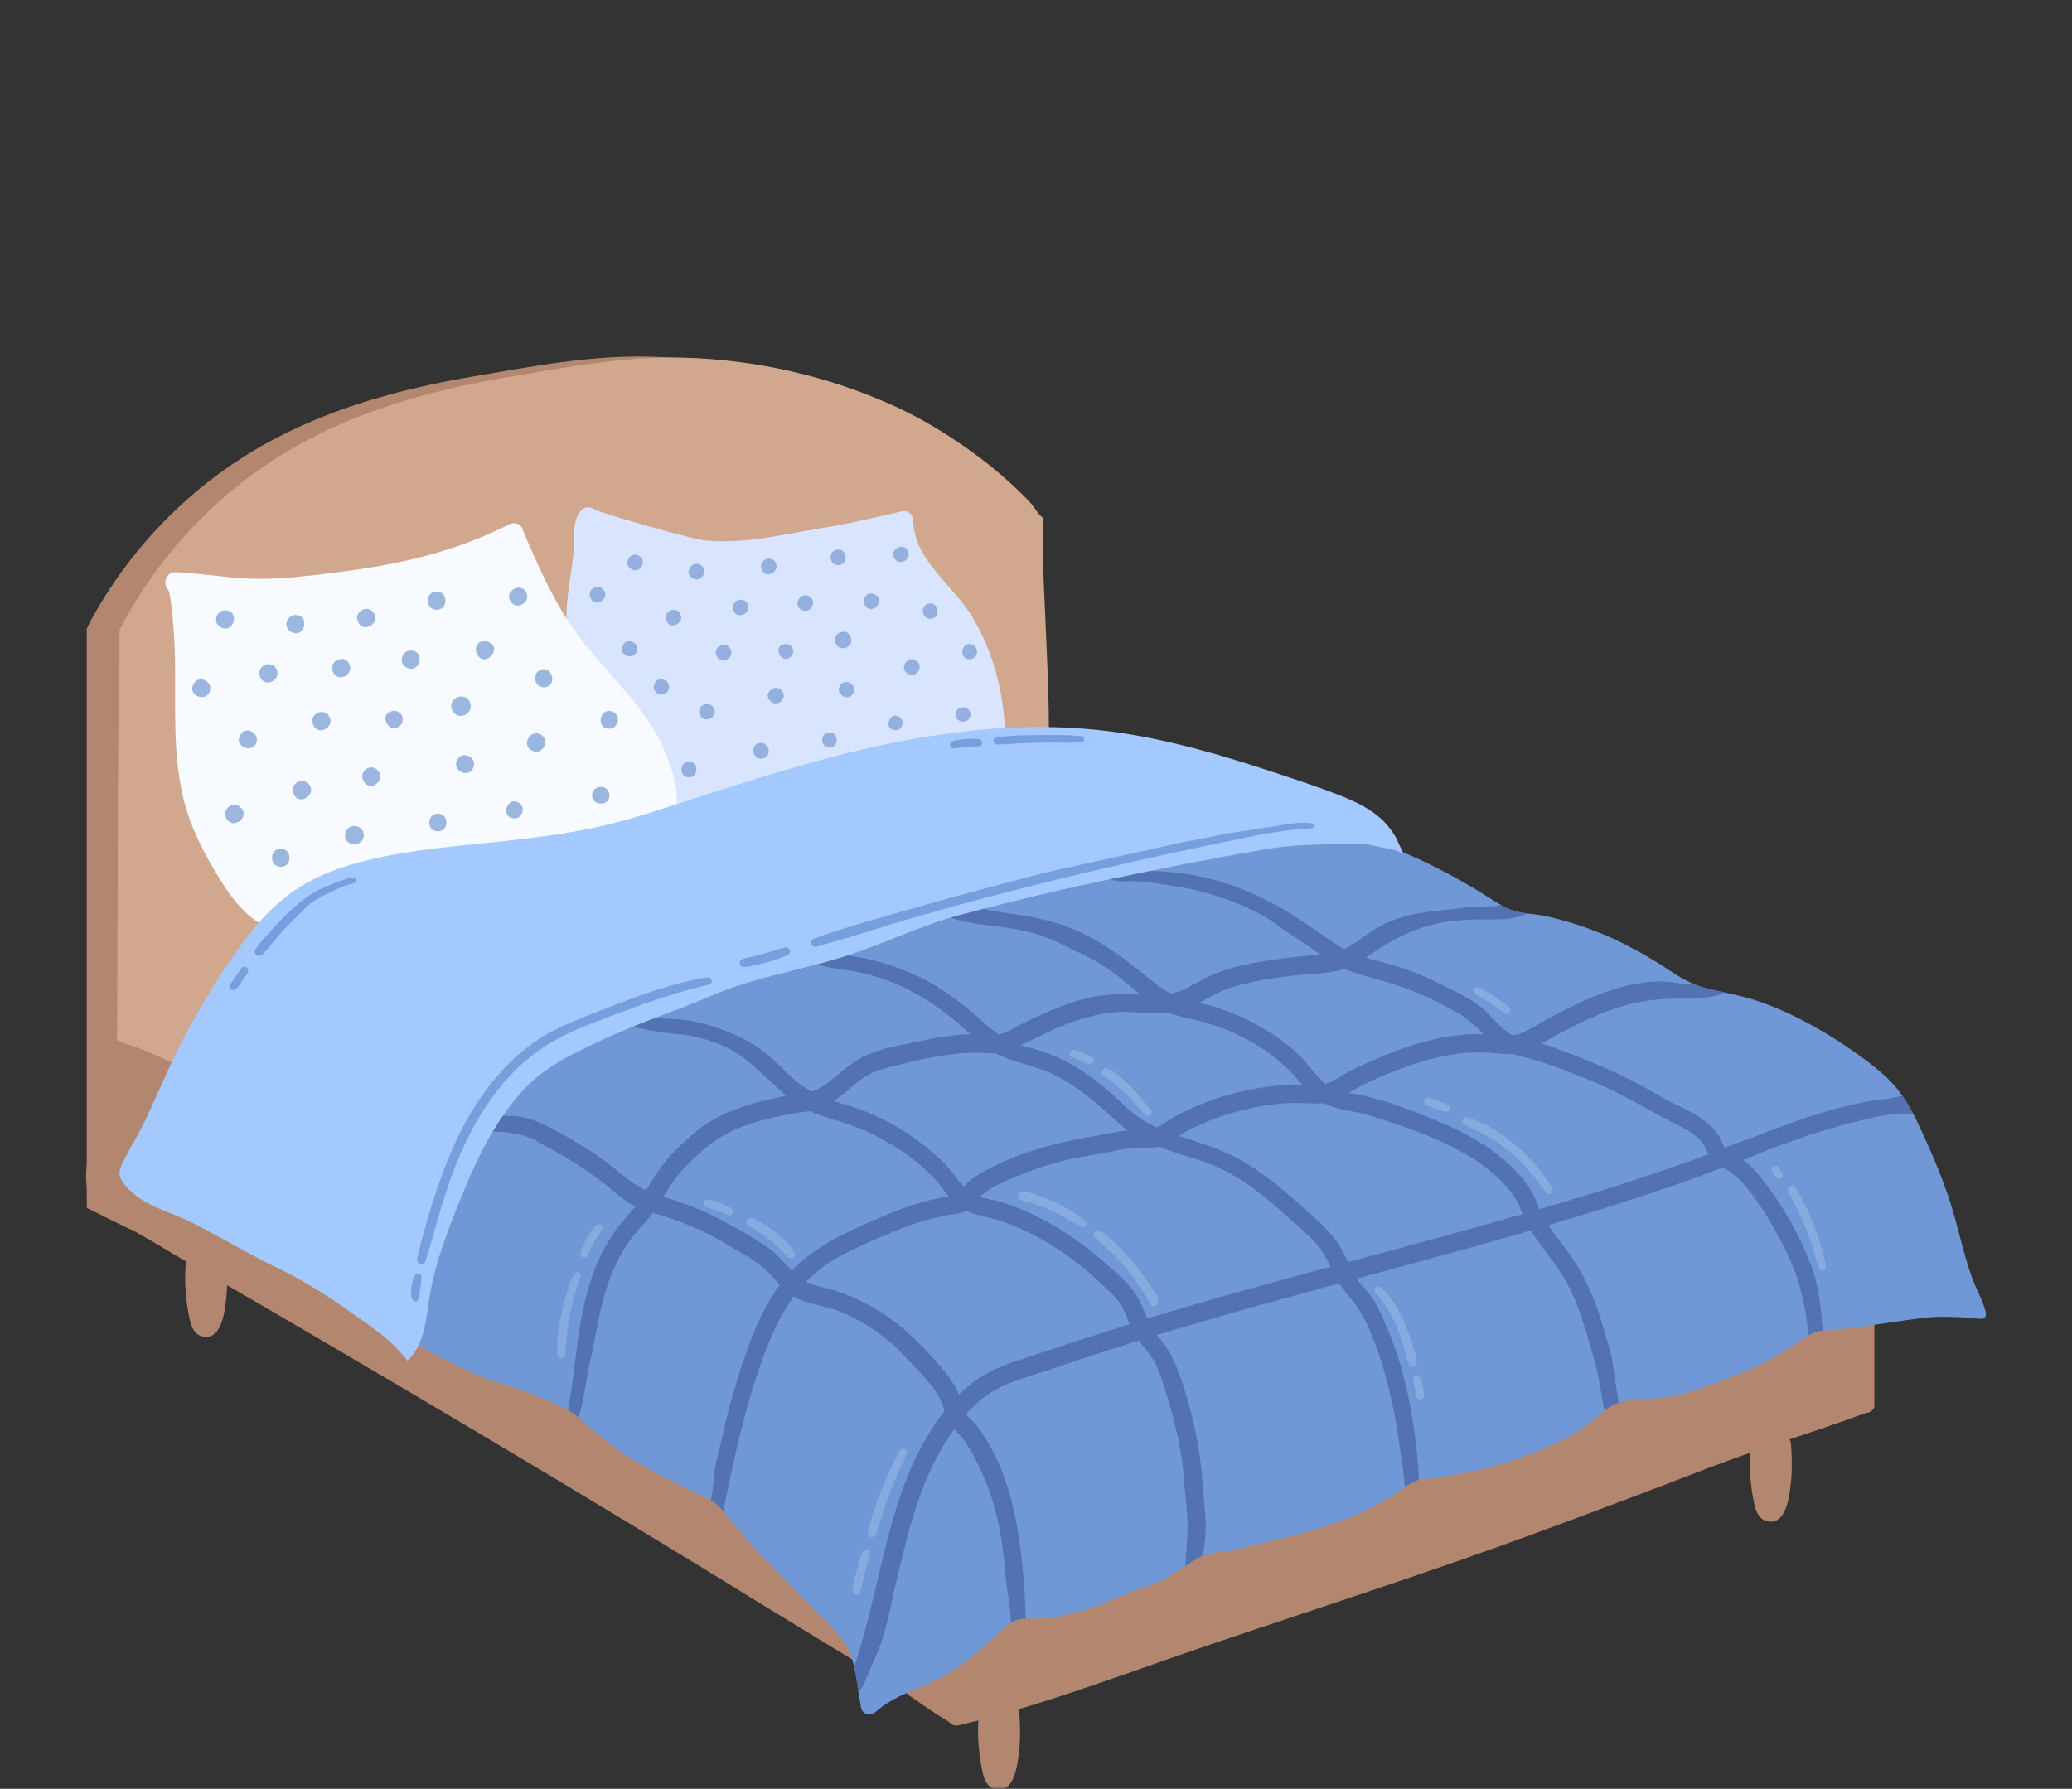 <svg width="337" height="291" viewBox="0 0 337 291" fill="none" xmlns="http://www.w3.org/2000/svg">
<rect x="0" y="0" width="337" height="291" fill="#333333" stroke="none"/>
<mask id="mask0_14_2106" style="mask-type:alpha" maskUnits="userSpaceOnUse" x="0" y="0" width="337" height="291">
<rect width="337" height="291" fill="#D9D9D9"/>
</mask>
<g mask="url(#mask0_14_2106)">
<path d="M14.123 102.268C14.303 101.898 14.723 101.028 14.963 100.598C15.363 99.868 15.783 99.148 16.203 98.438C21.873 88.938 29.683 80.788 38.963 74.738C42.253 72.598 45.673 70.768 49.193 69.188C58.053 65.218 67.553 62.838 77.093 61.218C86.673 59.588 96.163 57.748 105.923 58.028C117.663 58.368 129.333 61.028 140.033 65.878C144.363 67.838 148.443 70.318 152.313 73.078C154.633 74.728 156.863 76.518 158.963 78.438C160.033 79.408 161.063 80.418 162.053 81.468C162.853 82.308 163.373 83.468 164.313 84.148C164.173 84.678 164.233 85.308 164.253 85.858C164.283 86.448 164.253 87.008 164.223 87.588C164.013 92.978 165.793 116.548 164.993 122.768C164.663 125.348 163.913 127.548 162.443 128.918C157.453 133.558 145.393 133.588 139.113 135.378C131.003 137.688 124.223 141.868 116.593 145.258C99.633 152.798 83.523 158.698 68.303 169.698C61.283 174.768 54.723 180.448 47.433 184.918C46.523 184.448 45.633 183.958 44.743 183.478C42.303 182.158 39.863 180.788 37.383 179.528C33.463 177.538 29.373 175.818 25.373 173.988C23.093 172.938 23.593 201.048 21.303 200.038C20.133 199.518 16.023 197.428 14.113 196.498V102.268H14.123Z" fill="#B3876F"/>
<path d="M147.823 272.749C149.513 271.489 152.863 270.549 154.043 269.789C155.623 268.769 156.983 267.469 158.483 266.339C159.733 265.399 161.143 264.829 162.513 264.099C163.583 263.529 164.253 262.919 165.483 262.719C168.693 262.179 171.953 262.289 175.083 261.259C178.983 259.969 183.753 258.669 186.843 255.809C189.573 253.279 191.973 251.359 195.873 250.619C197.673 250.279 199.503 250.699 201.333 250.529C209.303 249.789 216.233 246.699 223.413 243.519C227.903 241.529 231.223 239.359 236.103 238.419C242.013 237.279 247.523 235.849 253.023 233.229C257.253 231.209 260.963 227.639 265.443 226.469C270.293 225.199 275.653 225.649 280.463 223.949C287.403 221.489 294.233 213.399 302.673 214.169C303.173 213.549 304.373 213.639 304.853 214.339V228.909C304.673 229.469 304.083 229.829 303.483 229.859C295.043 232.989 286.553 235.479 278.123 238.719C269.083 242.209 260.023 245.629 250.933 248.989C232.763 255.709 214.703 261.479 196.353 267.699C183.043 272.209 169.613 277.439 155.983 280.649C155.253 280.829 154.673 280.539 154.313 280.069C154.093 279.939 153.873 279.799 153.643 279.669C153.223 279.429 152.813 279.179 152.403 278.909C151.673 278.429 150.953 277.949 150.233 277.449C149.533 276.969 148.843 276.479 148.143 275.999C146.243 274.699 146.603 273.629 147.813 272.719L147.823 272.749ZM14.443 194.529C14.913 196.159 15.613 196.899 17.043 197.659C18.613 198.479 20.163 199.329 21.713 200.199C24.793 201.929 27.793 203.789 30.853 205.549C35.193 208.059 39.523 210.579 43.853 213.099C59.533 222.239 75.153 231.469 90.713 240.799C98.533 245.499 106.333 250.239 114.133 254.979C116.033 256.139 117.933 257.309 119.823 258.479C126.383 262.539 133.023 266.529 139.573 270.549C140.313 270.999 140.593 270.609 140.543 269.819C140.503 269.219 140.163 268.719 139.893 268.189C139.653 267.719 139.533 267.149 139.083 266.829C138.623 266.499 138.013 266.239 137.523 265.919C137.703 265.639 137.493 265.149 137.073 264.539C135.853 262.809 132.923 260.239 132.423 259.689C127.933 254.849 123.493 249.959 118.903 245.219C116.773 243.019 115.393 242.449 112.643 241.299C108.443 239.549 104.953 236.679 101.573 233.739C93.203 226.469 82.053 223.889 73.333 217.249C70.133 214.809 68.173 211.449 65.793 208.279C62.223 203.499 57.793 198.639 52.903 195.169C50.873 193.729 48.953 192.939 47.113 191.139C44.793 188.869 42.613 186.459 40.733 183.819C38.083 180.099 36.473 175.809 33.903 172.029C31.843 168.989 25.583 158.929 20.793 162.159C16.933 164.769 17.213 172.599 16.723 176.699C16.373 179.609 15.963 182.539 15.113 185.359C14.753 186.539 14.433 187.709 14.233 188.889C13.913 190.739 13.873 192.599 14.433 194.529H14.443Z" fill="#B3876F"/>
<path d="M68.893 219.268C70.613 220.258 72.363 221.198 74.153 222.048C76.143 222.978 78.113 224.038 80.213 224.718C82.753 225.518 85.353 226.198 87.773 227.308C89.323 228.028 90.913 228.558 92.373 229.388C92.973 229.718 93.543 230.118 94.093 230.598C94.113 230.598 94.133 230.628 94.153 230.638C96.663 232.898 99.163 235.048 102.023 236.878C104.913 238.738 107.953 240.348 111.033 241.858C112.453 242.548 113.903 243.178 115.303 243.888C115.413 243.948 115.523 244.008 115.623 244.058C116.443 244.538 117.053 245.108 117.643 245.828C117.743 245.948 117.843 246.078 117.953 246.208C122.453 252.008 127.763 257.018 132.853 262.298C134.973 264.498 137.453 266.498 138.453 269.488C138.643 270.048 138.793 270.618 138.923 271.188C139.243 272.538 139.423 273.908 139.633 275.288C139.733 275.968 139.843 276.668 139.973 277.338C139.973 277.568 140.013 277.788 140.123 277.998C140.323 278.588 140.803 278.848 141.313 278.848C141.693 278.888 142.103 278.788 142.463 278.458C143.593 277.448 144.883 276.658 146.233 275.988C148.953 274.658 151.823 273.708 154.423 272.088C157.103 270.428 159.583 268.388 161.853 266.208C162.663 265.418 163.463 264.598 164.423 263.998C164.523 263.928 164.623 263.868 164.743 263.808C165.423 263.438 166.123 263.338 166.833 263.318C167.483 263.288 168.143 263.348 168.803 263.318C172.173 263.208 175.513 262.368 178.663 261.188C180.313 260.568 181.883 259.788 183.503 259.138C185.033 258.518 186.653 258.198 188.153 257.498C189.643 256.808 191.013 255.888 192.403 255.008C192.533 254.918 192.663 254.848 192.783 254.758C193.693 254.158 194.643 253.498 195.653 253.088C195.913 252.978 196.163 252.888 196.433 252.828C197.963 252.438 199.593 252.478 201.153 252.098C202.773 251.708 204.383 251.238 206.023 250.858C209.203 250.128 212.373 249.358 215.473 248.338C218.503 247.358 221.483 246.138 224.293 244.618C225.673 243.868 227.003 243.028 228.263 242.098C228.353 242.038 228.423 241.978 228.513 241.918C229.243 241.408 229.943 240.968 230.813 240.758C230.963 240.728 231.123 240.688 231.283 240.668C234.683 240.148 238.063 239.818 241.393 238.958C244.583 238.128 247.753 237.078 250.803 235.808C253.743 234.588 256.573 233.188 259.023 231.118C259.653 230.588 260.273 230.018 260.933 229.508C261.373 229.158 261.843 228.838 262.343 228.578C262.643 228.428 262.953 228.298 263.283 228.198C264.353 227.858 265.533 227.758 266.613 227.678C268.213 227.558 269.803 227.508 271.383 227.278C272.993 227.038 274.563 226.558 276.103 226.048C279.303 224.988 282.483 223.728 285.563 222.348C288.523 221.028 291.183 219.128 293.923 217.408C294.013 217.358 294.093 217.308 294.173 217.258C295.013 216.778 295.663 216.578 296.523 216.468C296.793 216.438 297.093 216.408 297.423 216.388C299.173 216.298 300.913 216.078 302.653 215.838C306.043 215.358 309.413 214.808 312.813 214.398C315.363 214.088 317.733 214.228 320.283 214.358C321.463 214.418 323.423 215.148 322.923 213.268C322.533 211.758 321.823 210.468 321.213 209.048C320.713 207.888 320.323 206.678 319.953 205.458C319.163 202.858 318.543 200.218 317.803 197.598C316.313 192.398 314.223 187.558 311.913 182.678C311.683 182.178 311.443 181.698 311.183 181.218C310.673 180.218 310.103 179.258 309.463 178.338C309.083 177.788 308.683 177.258 308.253 176.758C306.783 175.048 305.013 173.628 303.213 172.288C299.343 169.418 295.273 166.918 290.903 164.868C288.703 163.838 286.483 162.958 284.133 162.318C282.943 161.998 281.743 161.738 280.543 161.458C279.393 161.198 278.233 160.938 277.083 160.628C276.433 160.458 275.823 160.238 275.233 159.968C273.923 159.408 272.713 158.658 271.503 157.838C269.603 156.558 267.653 155.428 265.643 154.338C261.343 151.978 256.573 150.228 251.803 149.108C250.723 148.848 249.613 148.758 248.503 148.608C247.413 148.458 246.313 148.258 245.293 147.808C244.913 147.638 244.553 147.458 244.193 147.258C242.693 146.438 241.293 145.418 239.813 144.558C235.153 141.828 230.073 139.138 224.933 137.438C220.333 135.918 215.813 135.298 211.033 136.158C203.563 137.508 196.113 138.988 188.683 140.598C187.573 140.838 186.453 141.088 185.343 141.338C183.583 141.718 181.833 142.128 180.083 142.538C173.163 144.148 166.273 145.868 159.413 147.718C157.683 148.178 155.973 148.648 154.243 149.128C147.713 150.938 141.203 152.858 134.713 154.888C133.423 155.288 132.123 155.698 130.833 156.108C124.153 158.248 117.503 160.498 110.903 162.858C108.723 163.638 106.533 164.408 104.333 165.198C103.193 165.618 102.053 166.038 100.913 166.468C98.343 167.438 95.783 168.468 93.293 169.598C87.853 172.078 83.053 175.448 79.633 180.418C79.403 180.748 79.183 181.088 78.963 181.438C78.483 182.168 78.043 182.928 77.633 183.688C75.273 187.958 73.623 192.668 72.003 197.198C69.743 203.548 67.643 209.998 65.833 216.478C65.423 217.958 67.853 218.618 68.853 219.208L68.893 219.268Z" fill="#7098D6"/>
<path opacity="0.6" d="M155.753 171.399C157.433 171.219 159.073 171.219 160.753 171.339C161.153 171.369 161.553 171.369 161.943 171.339C164.933 172.929 168.393 173.349 171.453 174.839C175.093 176.609 178.153 179.249 181.113 181.979C181.863 182.669 182.633 183.309 183.433 183.899C183.243 183.899 183.043 183.919 182.863 183.949C181.073 184.199 179.303 184.579 177.523 184.889C171.143 186.019 164.673 187.729 159.083 191.129C158.213 191.659 157.423 192.279 156.743 193.019C155.473 191.649 154.463 190.049 153.103 188.749C149.823 185.619 145.853 182.999 141.693 181.189C139.743 180.339 137.653 179.779 135.623 179.099C136.613 178.429 137.543 177.649 138.453 176.889C139.463 176.049 140.483 175.219 141.653 174.629C142.933 173.979 144.433 173.679 145.813 173.319C149.063 172.459 152.403 171.759 155.743 171.409L155.753 171.399ZM190.113 164.759C191.363 165.239 192.683 165.539 193.973 165.829C196.173 166.329 198.283 166.969 200.343 167.879C204.643 169.789 208.493 172.469 211.493 176.109C211.593 176.229 211.683 176.339 211.783 176.449C211.373 176.429 210.973 176.409 210.563 176.419C208.853 176.459 207.143 176.659 205.453 176.899C202.143 177.369 198.903 178.229 195.793 179.459C194.243 180.069 192.733 180.759 191.253 181.529C190.223 182.069 189.243 182.899 188.183 183.419C187.083 182.929 186.023 182.349 185.033 181.649C183.253 180.379 181.743 178.719 180.073 177.309C176.933 174.649 173.523 172.399 169.603 171.059C168.443 170.659 167.243 170.389 166.073 170.029C168.493 168.899 170.843 167.609 173.353 166.649C176.413 165.479 179.623 164.599 182.923 164.609C185.273 164.609 187.753 164.999 190.133 164.749L190.113 164.759ZM237.103 164.789C238.743 165.749 239.983 166.929 241.293 168.229C238.403 168.149 235.503 168.529 232.703 169.209C229.483 169.979 226.383 171.159 223.353 172.479C221.873 173.129 220.363 173.769 218.943 174.569C217.873 175.169 216.783 175.989 215.583 176.339C213.903 174.979 212.733 173.009 211.163 171.529C207.603 168.169 203.213 165.769 198.623 164.129C197.443 163.709 196.233 163.419 195.013 163.139C196.773 162.239 198.473 161.199 200.383 160.609C203.473 159.659 206.743 159.149 209.943 158.759C212.803 158.409 215.903 158.479 218.683 157.609C218.713 157.619 218.743 157.639 218.783 157.659C220.723 158.469 222.753 158.989 224.773 159.539C229.073 160.709 233.263 162.539 237.103 164.799V164.789ZM266.503 191.749C261.153 193.499 255.763 195.149 250.353 196.729C250.013 195.879 249.763 194.999 249.333 194.179C248.903 193.369 248.343 192.629 247.773 191.919C246.563 190.389 245.153 189.059 243.623 187.859C240.453 185.399 236.853 183.609 233.153 182.089C229.593 180.629 225.833 179.199 222.083 178.299C221.233 178.099 220.303 177.969 219.383 177.799C219.643 177.639 219.913 177.489 220.173 177.329C222.893 175.759 225.913 174.539 228.863 173.489C231.953 172.389 235.163 171.539 238.443 171.289C240.063 171.169 241.683 171.189 243.293 171.349C244.283 171.449 245.243 171.549 246.203 171.489C246.493 171.589 246.793 171.679 247.093 171.759C249.333 172.339 251.473 172.959 253.643 173.789C256.003 174.699 258.373 175.619 260.683 176.659C264.773 178.509 268.583 180.879 272.593 182.869C274.303 183.719 276.303 184.749 277.253 186.499C277.483 186.919 277.663 187.349 277.873 187.769C274.103 189.149 270.313 190.489 266.493 191.739L266.503 191.749ZM219.233 205.319C218.933 204.689 218.623 204.049 218.293 203.409C217.183 201.289 215.463 199.619 213.713 198.029C210.303 194.939 206.833 191.799 202.913 189.359C199.403 187.179 195.593 186.039 191.733 184.769C192.133 184.519 192.533 184.269 192.953 184.049C195.813 182.559 198.843 181.409 201.973 180.629C205.143 179.849 208.513 179.309 211.783 179.449C212.933 179.499 214.103 179.589 215.243 179.449C215.543 179.609 215.853 179.749 216.193 179.869C218.373 180.659 220.733 180.809 222.943 181.519C226.493 182.649 230.053 183.799 233.473 185.299C236.933 186.819 240.363 188.649 243.183 191.199C244.513 192.399 245.763 193.759 246.673 195.299C247.083 195.989 247.333 196.759 247.613 197.519C240.273 199.629 232.913 201.639 225.543 203.619C223.443 204.179 221.353 204.749 219.253 205.309L219.233 205.319ZM186.573 214.519C186.113 213.469 185.743 212.379 185.173 211.319C184.103 209.309 182.233 207.679 180.553 206.179C178.773 204.579 176.923 203.059 174.963 201.679C171.263 199.069 167.003 196.779 162.643 195.499C161.583 195.189 160.433 195.029 159.363 194.689C161.023 193.129 163.343 192.209 165.393 191.349C168.363 190.089 171.473 189.129 174.623 188.459C176.253 188.109 177.913 187.869 179.553 187.559C181.243 187.239 182.973 186.789 184.703 186.819C185.983 186.839 187.223 186.909 188.433 186.539C189.583 186.979 190.753 187.369 191.923 187.729C193.893 188.339 195.893 188.919 197.783 189.759C199.793 190.649 201.683 191.789 203.473 193.059C205.323 194.369 207.053 195.839 208.733 197.349C210.483 198.909 212.283 200.409 213.893 202.119C215.023 203.319 215.733 204.659 216.413 206.069C206.423 208.759 196.443 211.499 186.553 214.509L186.573 214.519ZM131.103 208.529C131.723 207.879 132.373 207.259 133.093 206.669C135.253 204.929 137.733 203.739 140.243 202.579C143.223 201.199 146.233 199.869 149.373 198.879C150.923 198.389 152.503 197.969 154.113 197.679C155.213 197.479 156.283 197.439 157.173 196.969C157.213 196.989 157.253 197.009 157.293 197.029C159.173 197.859 161.253 198.059 163.183 198.749C167.303 200.229 171.233 202.449 174.713 205.089C176.533 206.469 178.283 207.989 179.923 209.579C180.753 210.379 181.633 211.219 182.273 212.179C182.853 213.049 183.163 214.039 183.533 215.009C183.583 215.149 183.653 215.269 183.713 215.409C177.643 217.299 171.623 219.329 165.593 221.309C163.063 222.139 160.583 223.149 158.433 224.749C157.563 225.399 156.743 226.119 155.983 226.889C155.323 225.389 154.423 224.029 153.353 222.769C150.813 219.739 147.943 216.749 144.723 214.449C141.513 212.159 137.853 210.369 134.013 209.459C132.963 209.209 131.993 208.959 131.103 208.529ZM107.903 194.669C108.223 194.149 108.533 193.629 108.863 193.119C110.503 190.559 112.723 188.469 115.043 186.519C117.383 184.549 120.163 183.369 123.083 182.499C125.873 181.669 128.693 181.139 131.583 180.779C131.633 180.779 131.673 180.759 131.723 180.749C133.393 181.499 135.133 182.009 136.883 182.529C138.983 183.159 140.993 183.979 142.923 185.019C146.683 187.039 150.483 189.659 153.093 193.079C153.493 193.599 153.893 194.119 154.313 194.619C154.243 194.629 154.163 194.639 154.093 194.649C153.253 194.779 152.423 194.949 151.603 195.149C148.353 195.919 145.233 197.139 142.183 198.469C137.293 200.599 132.493 202.839 128.783 206.699C127.463 205.329 126.263 203.909 124.663 202.789C122.963 201.599 121.103 200.599 119.313 199.559C117.223 198.349 115.073 197.279 112.823 196.389C111.213 195.749 109.563 195.199 107.913 194.669H107.903ZM77.673 183.749C77.733 183.779 77.783 183.789 77.823 183.809C78.553 184.059 79.233 184.069 79.983 184.069C82.083 184.069 84.303 184.389 86.283 185.109C87.073 185.389 87.753 185.929 88.503 186.309C89.543 186.839 90.563 187.429 91.573 188.029C93.713 189.309 95.833 190.669 97.833 192.169C99.503 193.429 100.973 195.009 102.843 195.999C103.023 196.089 103.203 196.179 103.373 196.259C102.593 197.239 101.683 198.129 100.903 199.119C99.983 200.289 99.143 201.519 98.423 202.839C97.053 205.329 96.083 208.019 95.363 210.749C93.763 216.889 93.583 223.219 92.383 229.389C92.983 229.719 93.553 230.119 94.103 230.599C95.063 227.519 95.313 224.309 96.043 221.149C96.913 217.369 97.423 213.469 98.593 209.739C99.523 206.769 100.843 203.909 102.723 201.399C103.733 200.059 104.983 198.929 105.983 197.579C106.053 197.489 106.113 197.389 106.183 197.309C107.133 197.599 108.083 197.869 108.993 198.179C111.163 198.919 113.283 199.759 115.323 200.809C117.213 201.779 119.013 202.899 120.853 203.969C122.663 205.029 124.223 206.149 125.623 207.699C126.023 208.139 126.423 208.589 126.843 209.019C123.583 213.419 121.703 218.759 120.073 223.929C118.933 227.579 117.983 231.279 117.173 235.029C116.823 236.639 116.303 238.299 116.153 239.929C116.023 241.309 115.893 242.709 115.633 244.059C116.453 244.539 117.063 245.109 117.653 245.829C117.683 245.629 117.723 245.449 117.743 245.329C119.473 236.879 121.253 228.459 124.293 220.339C125.553 216.969 127.023 213.739 129.083 210.899C129.393 211.089 129.693 211.259 130.033 211.399C131.623 212.069 133.333 212.319 134.983 212.819C138.623 213.909 142.213 216.109 145.063 218.589C146.523 219.869 147.803 221.339 149.143 222.749C150.373 224.039 151.603 225.349 152.513 226.889C153.013 227.729 153.383 228.599 153.623 229.549C153.113 230.209 152.613 230.869 152.143 231.569C148.423 236.989 146.223 243.299 144.553 249.609C142.653 256.789 141.273 264.159 138.923 271.199C139.243 272.549 139.423 273.919 139.633 275.299C140.283 274.519 140.773 273.399 141.043 272.709C141.493 271.569 141.993 270.449 142.483 269.339C144.073 265.809 144.683 261.969 145.563 258.209C147.663 249.329 149.713 240.039 155.183 232.529C155.723 233.069 156.293 233.549 156.743 234.199C157.373 235.089 157.923 236.029 158.433 236.979C160.543 240.909 161.983 245.179 162.743 249.579C163.153 251.939 163.373 254.319 163.593 256.699C163.773 258.699 164.193 260.709 164.333 262.679C164.353 262.899 164.373 263.409 164.423 263.999C164.523 263.929 164.623 263.869 164.743 263.809C165.423 263.439 166.123 263.339 166.833 263.319C166.803 262.009 166.743 260.709 166.663 259.419C166.053 250.139 164.853 240.469 159.393 232.639C158.763 231.729 158.043 231.029 157.263 230.249C157.213 230.199 157.173 230.149 157.123 230.099C157.323 229.879 157.493 229.659 157.693 229.439C159.533 227.479 161.713 225.969 164.223 224.989C166.833 223.969 169.563 223.239 172.213 222.329C176.523 220.839 180.873 219.439 185.233 218.079C185.673 218.699 186.153 219.289 186.663 219.909C188.063 221.579 188.723 223.629 189.373 225.679C190.773 230.139 191.973 234.609 192.443 239.279C192.643 241.269 192.773 243.279 192.973 245.269C193.143 246.929 193.233 248.399 193.103 250.059C192.983 251.629 192.863 253.189 192.783 254.759C193.693 254.159 194.643 253.499 195.653 253.089C195.693 252.829 195.733 252.579 195.773 252.309C195.933 251.189 196.053 250.049 196.093 248.919C196.143 247.639 196.033 246.529 195.933 245.259C195.723 242.799 195.573 240.329 195.263 237.879C194.603 232.609 193.273 227.349 191.373 222.389C190.593 220.369 189.543 218.799 188.183 217.169C189.473 216.779 190.763 216.379 192.063 216.009C200.613 213.459 209.213 211.119 217.813 208.779C218.683 210.129 219.783 211.259 220.733 212.579C222.043 214.409 222.903 216.689 223.693 218.759C224.593 221.069 225.283 223.459 225.883 225.869C226.773 229.439 227.383 233.069 227.843 236.719C228.023 238.149 228.283 239.499 228.403 240.919C228.433 241.239 228.453 241.579 228.503 241.919C229.233 241.409 229.933 240.969 230.803 240.759C230.453 234.869 229.683 229.069 228.133 223.339C227.403 220.659 226.493 218.049 225.383 215.509C224.853 214.279 224.313 213.019 223.633 211.869C223.043 210.849 222.253 209.969 221.493 209.079C221.193 208.729 220.933 208.369 220.693 207.999C224.603 206.939 228.513 205.879 232.413 204.819C237.943 203.309 243.453 201.769 248.953 200.169C249.223 200.589 249.503 200.999 249.783 201.399C251.133 203.319 252.643 205.129 253.913 207.109C255.203 209.129 256.183 211.339 256.983 213.589C257.793 215.879 258.403 218.219 259.103 220.539C259.993 223.469 260.393 226.489 260.943 229.499C261.383 229.149 261.853 228.829 262.353 228.569C262.653 228.419 262.963 228.289 263.293 228.189C263.203 227.649 263.103 227.129 263.013 226.619C262.593 224.219 262.463 221.739 261.773 219.399C260.983 216.719 260.263 214.009 259.233 211.399C258.213 208.809 256.973 206.379 255.343 204.109C254.203 202.499 252.913 200.969 251.813 199.319C258.813 197.259 265.783 195.069 272.683 192.689C275.183 191.829 277.693 190.879 280.183 189.919C280.503 190.089 280.833 190.269 281.153 190.469C282.983 191.649 284.373 193.459 285.613 195.219C286.983 197.149 288.223 199.159 289.343 201.249C290.443 203.299 291.433 205.429 292.223 207.619C292.743 209.069 293.013 210.679 293.393 212.159C293.813 213.789 293.933 215.549 294.183 217.229C295.023 216.749 295.673 216.549 296.533 216.439C296.443 215.969 296.373 215.499 296.333 215.059C296.083 211.999 295.693 208.819 294.603 205.949C293.633 203.349 292.433 200.839 291.053 198.429C289.743 196.159 288.293 193.949 286.683 191.899C285.953 190.969 285.163 190.069 284.263 189.289C284.003 189.049 283.713 188.849 283.433 188.639C283.683 188.819 286.043 187.629 286.413 187.499C287.453 187.099 288.503 186.709 289.553 186.319C291.643 185.549 293.753 184.809 295.883 184.139C298.003 183.469 300.133 182.869 302.303 182.369C304.283 181.909 306.393 181.289 308.443 181.259C309.353 181.259 310.293 181.349 311.183 181.189C310.673 180.189 310.103 179.229 309.463 178.309C308.943 178.369 308.433 178.469 307.943 178.569C306.433 178.899 304.953 178.969 303.423 179.259C297.173 180.419 291.153 182.689 285.233 184.949C283.683 185.539 282.133 186.129 280.573 186.699C280.143 186.179 279.963 185.499 279.603 184.859C279.113 184.019 278.393 183.269 277.643 182.649C276.063 181.339 274.243 180.489 272.403 179.599C270.383 178.619 268.473 177.399 266.483 176.349C264.283 175.179 262.043 174.119 259.743 173.169C257.313 172.169 254.883 171.179 252.413 170.279C251.853 170.079 251.273 169.919 250.683 169.769C251.173 169.509 251.653 169.229 252.123 168.969C253.513 168.199 254.923 167.449 256.353 166.739C259.273 165.289 262.303 164.019 265.483 163.259C267.843 162.699 270.313 162.469 272.733 162.469C275.203 162.469 277.733 162.549 280.073 161.659C280.223 161.609 280.373 161.519 280.523 161.429C279.373 161.169 278.213 160.909 277.063 160.599C276.413 160.429 275.803 160.209 275.213 159.939C274.693 160.019 274.183 160.059 273.703 160.009C272.493 159.889 271.323 159.659 270.073 159.659C263.543 159.689 257.223 162.789 251.603 165.829C250.213 166.589 248.833 167.509 247.363 168.099C246.933 168.269 246.513 168.359 246.083 168.419C244.243 167.559 243.023 165.769 241.553 164.429C239.873 162.909 237.803 161.819 235.783 160.819C233.673 159.769 231.513 158.739 229.313 157.899C227.313 157.129 225.223 156.649 223.163 156.069C222.823 155.979 222.483 155.869 222.143 155.769C224.973 153.849 227.723 152.119 230.973 150.999C234.153 149.919 237.573 149.569 240.883 149.569C243.483 149.569 245.803 149.749 248.253 148.679C248.323 148.649 248.403 148.619 248.473 148.589C247.383 148.439 246.283 148.239 245.263 147.789C244.883 147.619 244.523 147.439 244.163 147.239C244.133 147.239 244.103 147.239 244.073 147.259C242.073 147.689 240.043 147.279 238.063 147.639C235.753 148.049 233.363 148.139 231.043 148.529C227.903 149.049 225.033 150.079 222.433 151.939C221.273 152.769 220.133 153.679 218.833 154.299C218.763 154.329 218.683 154.349 218.623 154.379C218.223 154.179 217.833 153.949 217.443 153.699C215.553 152.449 213.723 151.119 211.843 149.869C206.383 146.249 200.333 143.419 193.833 142.329C191.933 142.009 190.043 141.779 188.113 141.719C187.203 141.689 186.263 141.519 185.333 141.339C183.573 141.719 181.823 142.129 180.073 142.539C180.893 143.679 183.093 143.339 184.243 143.339C186.373 143.339 188.723 143.819 190.833 144.119C193.143 144.449 195.433 144.989 197.653 145.689C200.513 146.589 203.313 147.759 205.913 149.249C207.113 149.939 208.093 150.819 209.253 151.559C210.613 152.429 211.953 153.349 213.283 154.259C213.753 154.589 214.223 154.929 214.703 155.249C214.533 155.269 214.363 155.279 214.203 155.299C210.953 155.639 207.743 155.969 204.523 156.539C201.343 157.099 198.253 157.899 195.403 159.439C194.133 160.129 192.863 160.929 191.473 161.389C191.143 161.499 190.803 161.579 190.453 161.639C189.073 160.939 187.873 159.979 186.613 158.959C182.793 155.869 179.073 153.009 174.493 151.119C171.303 149.799 168.263 149.189 164.883 148.699C163.093 148.439 161.303 148.209 159.543 147.759C159.493 147.759 159.453 147.729 159.393 147.719C157.663 148.179 155.953 148.649 154.223 149.129C154.823 149.399 155.483 149.579 155.833 149.679C157.413 150.079 159.083 150.349 160.703 150.529C164.553 150.969 168.313 151.499 171.833 153.209C175.283 154.889 178.673 156.299 181.723 158.709C182.943 159.679 184.153 160.709 185.373 161.699C182.393 161.609 179.533 161.699 176.573 162.439C173.343 163.259 170.263 164.599 167.263 166.029C165.763 166.759 164.203 167.779 162.603 168.239C162.523 168.259 162.453 168.269 162.393 168.279C161.193 167.459 160.133 166.459 159.023 165.469C155.393 162.219 151.403 159.519 146.843 157.749C144.883 156.979 142.753 156.349 140.693 155.909C138.713 155.499 136.683 155.309 134.693 154.879C133.403 155.279 132.103 155.689 130.813 156.099C130.903 156.159 131.003 156.209 131.083 156.249C133.693 157.429 136.583 157.589 139.373 158.109C145.213 159.209 150.543 162.119 155.113 165.869C156.033 166.619 156.913 167.439 157.803 168.239C154.753 168.329 151.673 168.919 148.703 169.549C145.743 170.169 142.383 170.749 139.723 172.259C137.433 173.559 135.693 175.609 133.433 176.959C132.953 177.239 132.483 177.439 132.003 177.569C131.423 177.259 130.863 176.929 130.323 176.539C128.603 175.279 127.183 173.659 125.603 172.229C123.933 170.719 122.133 169.549 120.103 168.599C117.713 167.479 115.183 166.629 112.593 166.119C109.873 165.589 107.053 165.889 104.363 165.209C104.343 165.209 104.323 165.209 104.303 165.189C103.163 165.609 102.023 166.029 100.883 166.459C102.853 167.129 104.923 167.449 106.973 167.819C108.733 168.139 110.523 168.179 112.283 168.499C115.603 169.119 118.833 170.369 121.493 172.519C123.713 174.319 125.703 176.419 127.903 178.259C126.903 178.449 125.903 178.659 124.923 178.889C121.913 179.609 118.863 180.549 116.163 182.069C113.563 183.509 111.263 185.709 109.203 187.839C107.533 189.569 106.333 191.619 105.073 193.639C103.623 192.999 102.413 192.129 101.113 191.039C97.883 188.329 94.233 185.959 90.503 183.979C89.003 183.179 87.353 182.349 85.703 181.899C84.133 181.459 82.453 181.529 80.843 181.539C80.653 181.539 80.463 181.539 80.283 181.539C79.833 181.539 79.383 181.499 78.943 181.439C78.463 182.169 78.023 182.929 77.613 183.689L77.673 183.749Z" fill="#405999"/>
<path d="M159.423 276.759C159.083 279.289 158.963 281.819 159.203 284.359C159.333 285.659 159.523 286.959 159.803 288.239C160.083 289.529 160.603 290.859 162.063 291.109C164.993 291.599 165.493 287.069 165.733 285.079C165.873 283.919 165.913 282.749 165.903 281.569C165.903 280.979 165.883 280.389 165.853 279.799C165.823 279.179 165.833 278.429 165.603 277.859C165.463 277.429 165.143 277.049 164.733 276.869C164.093 276.599 163.413 276.799 163.003 277.279C162.993 276.449 162.583 275.699 161.693 275.459C160.823 275.219 159.563 275.759 159.423 276.749V276.759ZM161.573 288.109C161.573 288.109 161.573 288.109 161.583 288.109C161.533 288.249 161.533 288.249 161.583 288.109H161.573ZM284.943 233.169C284.603 235.699 284.483 238.229 284.723 240.769C284.853 242.069 285.043 243.369 285.323 244.649C285.603 245.939 286.123 247.269 287.583 247.519C290.513 248.009 291.013 243.479 291.253 241.489C291.393 240.329 291.433 239.159 291.423 237.979C291.423 237.389 291.403 236.799 291.373 236.209C291.343 235.589 291.353 234.839 291.123 234.269C290.983 233.839 290.663 233.459 290.253 233.279C289.613 233.009 288.933 233.209 288.523 233.689C288.513 232.859 288.103 232.109 287.213 231.869C286.343 231.629 285.083 232.169 284.943 233.159V233.169ZM287.093 244.519C287.093 244.519 287.093 244.519 287.103 244.519C287.053 244.659 287.053 244.659 287.103 244.519H287.093ZM30.243 210.699C30.373 211.999 30.563 213.299 30.843 214.579C31.123 215.869 31.643 217.199 33.103 217.449C36.033 217.939 36.533 213.409 36.773 211.419C36.913 210.259 36.953 209.089 36.943 207.909C36.943 207.319 36.923 206.729 36.893 206.139C36.863 205.519 36.873 204.769 36.643 204.199C36.503 203.769 36.183 203.389 35.773 203.209C35.133 202.939 34.453 203.139 34.043 203.619C34.033 202.789 33.623 202.039 32.733 201.799C31.863 201.559 30.603 202.099 30.463 203.089C30.123 205.619 30.003 208.149 30.243 210.689V210.699ZM32.603 214.449C32.603 214.449 32.603 214.449 32.613 214.449C32.563 214.589 32.563 214.589 32.613 214.449H32.603Z" fill="#B3876F"/>
<path d="M19.153 137.899C19.173 131.819 19.193 125.749 19.253 119.669C19.283 116.729 19.323 113.789 19.363 110.849C19.383 109.389 19.443 107.929 19.443 106.479C19.443 105.189 19.423 102.619 19.423 102.619C19.423 102.619 20.043 101.319 20.353 100.759C20.763 100.029 21.173 99.309 21.593 98.599C27.263 89.099 35.073 80.949 44.353 74.899C47.643 72.759 51.063 70.929 54.583 69.349C63.443 65.379 72.943 62.999 82.483 61.379C92.063 59.749 101.553 57.909 111.313 58.189C123.053 58.529 134.723 61.189 145.423 66.039C149.753 67.999 153.833 70.479 157.703 73.239C160.023 74.889 162.253 76.679 164.353 78.599C165.423 79.569 166.453 80.579 167.443 81.629C168.243 82.469 168.763 83.629 169.703 84.309C169.563 84.839 169.623 85.469 169.643 86.019C169.673 86.609 169.643 87.169 169.613 87.749C169.403 93.139 171.183 116.709 170.383 122.929C170.053 125.509 169.303 127.709 167.833 129.079C162.843 133.719 150.783 133.749 144.503 135.539C136.393 137.849 129.613 142.029 121.983 145.419C105.023 152.959 88.913 158.859 73.693 169.859C66.673 174.929 60.113 180.609 52.823 185.079C51.913 184.609 51.023 184.119 50.133 183.629C47.693 182.309 45.253 180.939 42.773 179.679C38.853 177.689 34.763 175.969 30.763 174.139C28.483 173.089 26.193 172.049 23.903 171.029C22.623 170.459 20.583 169.949 19.023 169.209C19.113 158.769 19.113 148.329 19.143 137.889L19.153 137.899Z" fill="#D1A78E"/>
<path d="M92.863 93.088C93.153 91.318 93.363 89.688 93.353 87.898C93.353 86.348 93.373 84.578 94.313 83.268C94.973 82.348 96.003 82.368 96.663 82.878C96.583 82.798 96.563 82.758 96.683 82.868C96.693 82.868 96.713 82.888 96.723 82.898C97.053 83.028 97.393 83.158 97.733 83.268C98.743 83.618 99.773 83.938 100.803 84.248C103.513 85.068 106.233 85.838 108.963 86.568C110.083 86.868 111.213 87.168 112.343 87.448C112.733 87.548 113.123 87.638 113.513 87.728C113.593 87.748 113.833 87.798 114.003 87.828C114.203 87.848 114.783 87.928 114.743 87.918C115.013 87.948 115.283 87.968 115.553 87.988C116.223 88.028 116.893 88.058 117.563 88.058C118.893 88.058 120.213 87.988 121.533 87.868C124.173 87.618 126.773 87.128 129.383 86.648C132.213 86.128 135.053 85.728 137.873 85.158C140.803 84.568 143.693 83.858 146.603 83.198C147.573 82.978 148.513 83.638 148.533 84.668C148.633 90.748 154.353 94.728 157.483 99.358C159.333 102.098 160.683 105.198 161.683 108.338C162.753 111.698 163.173 114.958 163.503 118.438C163.623 119.738 164.453 119.588 163.403 120.758C162.833 121.388 161.373 121.538 160.603 121.758C156.203 123.008 151.503 123.278 147.043 124.478C142.203 125.788 137.543 127.788 132.813 129.448C127.273 131.388 121.513 132.548 116.023 134.648C114.253 135.328 112.603 136.098 110.733 136.518C107.933 137.138 107.273 137.068 106.103 134.148C104.063 129.028 103.023 123.448 100.523 118.518C99.203 115.928 97.523 113.548 96.053 111.048C95.483 110.078 95.073 109.018 94.373 108.128C93.833 107.438 92.913 107.418 92.693 106.438C91.693 102.018 92.163 97.508 92.873 93.088H92.863Z" fill="#D9E5FF"/>
<g opacity="0.7">
<path d="M157.313 117.209C157.503 117.089 157.663 116.919 157.763 116.669C158.013 116.059 157.673 115.309 157.043 115.119C156.593 114.979 156.063 115.099 155.733 115.429C155.523 115.639 155.413 115.939 155.423 116.239C155.393 117.259 156.583 117.669 157.313 117.219V117.209Z" fill="#759AD1"/>
<path d="M157.693 107.248C155.573 107.158 156.623 103.848 158.403 105.008C159.363 105.668 158.853 107.268 157.693 107.248Z" fill="#759AD1"/>
<path d="M147.663 109.629C146.173 108.839 147.533 106.569 148.953 107.429C150.393 108.239 149.083 110.479 147.663 109.629Z" fill="#759AD1"/>
<path d="M138.763 112.808C137.953 114.248 135.793 112.948 136.603 111.548C137.383 110.138 139.593 111.458 138.763 112.808Z" fill="#759AD1"/>
<path d="M135.963 104.789C134.933 102.909 138.103 101.799 138.453 103.939C138.693 105.379 136.653 106.089 135.963 104.789Z" fill="#759AD1"/>
<path d="M151.303 100.668C150.083 100.698 149.633 98.918 150.673 98.348C152.453 97.338 153.403 100.568 151.303 100.668Z" fill="#759AD1"/>
<path d="M140.543 98.159C140.223 97.258 141.033 96.329 141.963 96.588C144.593 97.379 141.583 100.699 140.543 98.159Z" fill="#759AD1"/>
<path d="M145.473 90.838C144.543 89.359 147.043 88.069 147.683 89.698C148.323 91.049 146.213 92.168 145.473 90.838Z" fill="#759AD1"/>
<path d="M136.323 91.938C134.693 91.938 134.683 89.398 136.323 89.398C137.953 89.398 137.963 91.938 136.323 91.938Z" fill="#759AD1"/>
<path d="M130.353 99.198C128.843 98.418 130.223 96.188 131.623 97.028C133.043 97.828 131.753 100.048 130.353 99.198Z" fill="#759AD1"/>
<path d="M112.663 94.079C111.153 93.299 112.533 91.069 113.933 91.909C115.353 92.709 114.063 94.929 112.663 94.079Z" fill="#759AD1"/>
<path d="M102.683 92.589C101.173 91.809 102.553 89.579 103.953 90.419C105.373 91.219 104.083 93.439 102.683 92.589Z" fill="#759AD1"/>
<path d="M116.523 106.598C115.943 105.218 118.043 104.218 118.773 105.518C119.683 107.068 117.073 108.398 116.523 106.598Z" fill="#759AD1"/>
<path d="M108.363 100.888C107.783 99.508 109.883 98.508 110.613 99.808C111.523 101.358 108.913 102.688 108.363 100.888Z" fill="#759AD1"/>
<path d="M119.283 99.239C118.703 97.859 120.803 96.859 121.533 98.159C122.443 99.709 119.833 101.039 119.283 99.239Z" fill="#759AD1"/>
<path d="M123.873 92.558C123.293 91.178 125.393 90.178 126.123 91.478C127.033 93.028 124.423 94.358 123.873 92.558Z" fill="#759AD1"/>
<path d="M106.663 110.908C107.353 109.958 108.843 110.718 108.833 111.748C108.593 114.028 105.263 112.768 106.663 110.908Z" fill="#759AD1"/>
<path d="M101.483 104.719C102.173 103.769 103.663 104.529 103.653 105.559C103.413 107.839 100.083 106.579 101.483 104.719Z" fill="#759AD1"/>
<path d="M134.913 121.608C133.323 121.638 133.333 119.138 134.913 119.158C136.503 119.128 136.493 121.628 134.913 121.608Z" fill="#759AD1"/>
<path d="M123.033 121.048C124.823 120.068 126.013 123.008 123.973 123.418C122.623 123.608 122.013 121.848 123.033 121.048Z" fill="#759AD1"/>
<path d="M115.603 114.668C116.433 115.178 116.513 116.158 115.733 116.758C114.963 117.348 113.823 116.908 113.703 115.908C113.583 114.918 114.763 114.158 115.603 114.668Z" fill="#759AD1"/>
<path d="M97.773 95.629C98.273 95.939 98.613 96.469 98.403 97.059C98.233 97.539 97.773 97.919 97.273 98.009C96.803 98.099 96.393 97.889 96.143 97.489C95.813 96.949 95.813 96.329 96.253 95.859C96.653 95.429 97.273 95.309 97.783 95.629H97.773Z" fill="#759AD1"/>
<path d="M126.813 112.069C127.693 112.609 127.703 113.669 126.833 114.239C125.993 114.779 125.043 114.159 124.863 113.239C124.783 112.849 125.143 112.399 125.433 112.169C125.833 111.849 126.363 111.809 126.803 112.079L126.813 112.069Z" fill="#759AD1"/>
<path d="M112.053 126.448C110.433 126.478 110.433 123.918 112.053 123.938C113.673 123.908 113.673 126.468 112.053 126.448Z" fill="#759AD1"/>
<path d="M128.683 106.789C127.073 108.369 125.423 104.899 127.803 104.759C128.933 104.759 129.373 106.029 128.683 106.789Z" fill="#759AD1"/>
<path d="M145.633 118.799C143.573 118.709 144.653 115.489 146.353 116.679C147.233 117.329 146.733 118.819 145.633 118.799Z" fill="#759AD1"/>
</g>
<path d="M27.393 95.999C27.443 96.139 27.493 96.279 27.523 96.409C27.663 97.019 27.773 97.679 27.843 98.269C28.033 99.749 28.163 101.319 28.273 102.839C28.863 111.249 27.853 119.729 29.423 128.059C30.333 132.889 32.263 137.149 34.753 141.349C37.603 146.159 40.243 150.119 45.743 151.789C50.843 153.339 56.533 151.219 61.103 148.979C69.073 145.069 78.573 143.979 87.073 141.509C92.413 139.959 97.943 138.159 102.993 135.799C105.443 134.659 109.053 134.639 109.803 131.909C110.673 128.749 109.113 124.359 107.823 121.529C104.833 114.959 99.313 110.089 94.893 104.519C90.483 98.949 87.623 92.359 84.883 85.859C84.543 85.059 83.443 84.969 82.783 85.309C79.223 87.129 75.493 88.589 71.673 89.739C64.863 91.799 57.843 92.799 50.783 93.599C47.153 94.009 43.483 94.309 39.833 94.099C36.043 93.879 32.283 93.229 28.483 93.089C26.943 93.029 26.403 95.159 27.403 95.979L27.393 95.999ZM27.323 95.719C27.323 95.719 27.323 95.749 27.323 95.759C27.323 95.759 27.323 95.759 27.323 95.769C27.333 95.829 27.353 95.899 27.373 95.969C27.353 95.969 27.333 95.909 27.313 95.719H27.323Z" fill="#F7FAFF"/>
<path d="M96.743 82.888C96.873 82.958 97.103 83.038 96.743 82.888V82.888Z" fill="#E0E9FC"/>
<g opacity="0.7">
<path d="M98.513 130.539C99.393 130.039 99.293 128.589 98.393 128.149C97.553 127.739 96.393 128.239 96.303 129.219C96.303 129.269 96.303 129.329 96.303 129.379C96.273 130.479 97.453 130.969 98.363 130.609C98.423 130.589 98.473 130.559 98.523 130.529L98.513 130.539Z" fill="#759AD1"/>
<path d="M99.073 118.548C96.593 118.438 97.823 114.568 99.913 115.928C101.033 116.698 100.443 118.568 99.073 118.548Z" fill="#759AD1"/>
<path d="M86.463 122.079C84.723 121.149 86.313 118.499 87.963 119.509C89.643 120.459 88.113 123.079 86.463 122.079Z" fill="#759AD1"/>
<path d="M76.913 125.038C75.963 126.718 73.433 125.198 74.383 123.558C75.293 121.908 77.883 123.448 76.913 125.038Z" fill="#759AD1"/>
<path d="M73.633 115.668C72.423 113.468 76.133 112.168 76.543 114.668C76.823 116.348 74.433 117.178 73.633 115.668Z" fill="#759AD1"/>
<path d="M88.443 111.819C87.013 111.849 86.483 109.769 87.703 109.099C89.763 107.879 90.873 111.759 88.443 111.819Z" fill="#759AD1"/>
<path d="M77.483 106.159C77.113 105.109 78.053 104.019 79.143 104.329C82.233 105.179 78.633 109.149 77.483 106.159Z" fill="#759AD1"/>
<path d="M83.033 97.819C81.943 96.088 84.863 94.579 85.613 96.478C86.363 98.069 83.893 99.379 83.033 97.819Z" fill="#759AD1"/>
<path d="M71.013 99.209C69.103 99.209 69.093 96.239 71.013 96.239C72.923 96.239 72.933 99.209 71.013 99.209Z" fill="#759AD1"/>
<path d="M66.103 108.578C64.723 107.898 65.363 105.798 66.843 105.838C69.293 105.898 68.253 109.768 66.103 108.578Z" fill="#759AD1"/>
<path d="M47.353 102.798C45.973 102.108 46.613 100.018 48.093 100.058C50.543 100.118 49.503 103.988 47.353 102.798Z" fill="#759AD1"/>
<path d="M35.903 102.038C34.523 101.348 35.163 99.258 36.643 99.298C39.093 99.358 38.053 103.228 35.903 102.038Z" fill="#759AD1"/>
<path d="M50.903 117.788C50.223 116.178 52.683 114.998 53.533 116.528C54.603 118.348 51.543 119.898 50.903 117.788Z" fill="#759AD1"/>
<path d="M42.283 110.018C41.603 108.408 44.063 107.228 44.913 108.758C45.983 110.578 42.923 112.128 42.283 110.018Z" fill="#759AD1"/>
<path d="M54.123 109.169C53.443 107.559 55.903 106.379 56.753 107.909C57.823 109.729 54.763 111.279 54.123 109.169Z" fill="#759AD1"/>
<path d="M58.193 101.028C57.513 99.418 59.973 98.238 60.823 99.768C61.893 101.588 58.833 103.138 58.193 101.028Z" fill="#759AD1"/>
<path d="M39.243 119.349C40.043 118.239 41.793 119.119 41.783 120.329C41.573 122.979 37.563 121.469 39.243 119.349Z" fill="#759AD1"/>
<path d="M31.673 111.018C32.473 109.908 34.223 110.788 34.213 111.998C34.003 114.648 29.993 113.138 31.673 111.018Z" fill="#759AD1"/>
<path d="M71.213 135.238C69.353 135.268 69.363 132.348 71.213 132.378C73.073 132.348 73.063 135.268 71.213 135.238Z" fill="#759AD1"/>
<path d="M56.773 134.629C56.903 134.539 57.053 134.479 57.223 134.429C58.213 134.179 59.153 134.839 59.173 135.859C59.203 137.019 57.853 137.689 56.873 137.159C55.863 136.609 55.893 135.199 56.773 134.619V134.629Z" fill="#759AD1"/>
<path d="M49.823 127.218C50.933 127.898 50.823 129.278 49.673 129.858C49.193 130.098 48.563 130.118 48.153 129.728C47.653 129.248 47.463 128.388 47.823 127.778C48.233 127.078 49.113 126.778 49.823 127.218Z" fill="#759AD1"/>
<path d="M38.843 131.109C39.603 131.579 39.913 132.439 39.353 133.189C38.913 133.779 38.023 134.159 37.353 133.729C36.633 133.269 36.413 132.339 36.863 131.629C37.283 130.959 38.143 130.679 38.843 131.109Z" fill="#759AD1"/>
<path d="M61.093 125.048C62.103 125.668 62.143 126.868 61.163 127.548C60.213 128.208 59.183 127.648 58.953 126.608C58.693 125.438 60.003 124.378 61.093 125.048Z" fill="#759AD1"/>
<path d="M45.663 141.009C43.763 141.039 43.763 138.049 45.663 138.079C47.563 138.049 47.563 141.039 45.663 141.009Z" fill="#759AD1"/>
<path d="M65.123 118.008C63.233 119.858 61.313 115.788 64.093 115.638C65.413 115.638 65.933 117.128 65.123 118.008Z" fill="#759AD1"/>
<path d="M83.653 133.139C81.243 133.029 82.503 129.269 84.493 130.659C85.523 131.419 84.933 133.169 83.653 133.139Z" fill="#759AD1"/>
</g>
<path opacity="0.4" d="M186.273 181.399C185.223 180.209 184.183 179.009 183.053 177.889C182.503 177.349 181.933 176.829 181.333 176.339C181.033 176.099 180.733 175.879 180.413 175.669C180.073 175.429 179.683 175.219 179.373 174.939C178.873 174.489 179.393 173.589 180.033 173.799C180.813 174.049 181.543 174.669 182.173 175.179C182.823 175.699 183.423 176.259 184.003 176.849C185.173 178.049 186.183 179.349 187.203 180.669C187.623 181.209 186.703 181.909 186.253 181.399H186.273ZM176.963 173.059C177.273 173.209 177.613 173.139 177.803 172.839C177.983 172.569 177.863 172.149 177.583 171.999C176.693 171.519 175.763 171.079 174.783 170.799C174.443 170.699 174.113 170.919 174.003 171.239C173.953 171.389 173.983 171.589 174.063 171.729C174.153 171.889 174.283 171.949 174.443 172.019C174.473 172.029 174.503 172.049 174.533 172.059C174.423 172.009 174.453 172.029 174.623 172.099C174.673 172.119 174.713 172.139 174.763 172.149C174.873 172.189 174.983 172.229 175.093 172.279C175.203 172.319 175.313 172.369 175.423 172.409C175.453 172.419 175.483 172.439 175.513 172.449C175.433 172.419 175.433 172.409 175.493 172.449C175.543 172.469 175.583 172.489 175.633 172.509C175.773 172.569 175.923 172.629 176.073 172.689C176.123 172.709 176.163 172.729 176.213 172.749C176.283 172.779 176.273 172.779 176.203 172.749C176.233 172.759 176.263 172.779 176.293 172.789C176.373 172.829 176.453 172.859 176.543 172.889C176.613 172.919 176.603 172.909 176.533 172.889C176.563 172.899 176.593 172.919 176.623 172.929C176.733 172.979 176.843 173.029 176.943 173.079L176.963 173.059ZM186.943 211.669C186.833 212.009 187.073 212.329 187.383 212.439C188.083 212.679 188.513 211.919 188.353 211.319C188.183 210.719 187.723 210.109 187.393 209.589C186.643 208.399 185.823 207.249 184.943 206.149C184.073 205.049 183.133 203.999 182.133 203.009C181.153 202.029 180.083 200.909 178.873 200.209C178.183 199.809 177.513 200.729 178.033 201.289C178.853 202.169 179.873 202.899 180.733 203.739C181.563 204.549 182.353 205.389 183.093 206.279C183.863 207.179 184.583 208.129 185.253 209.099C185.593 209.589 185.913 210.089 186.223 210.589C186.373 210.829 186.523 211.069 186.663 211.309C186.723 211.409 186.813 211.629 186.903 211.709C187.033 211.819 186.903 211.769 186.943 211.669ZM175.813 199.619C176.403 199.969 177.083 199.119 176.553 198.659C175.113 197.419 173.423 196.459 171.713 195.649C170.833 195.239 169.923 194.869 169.003 194.549C168.123 194.239 167.193 193.899 166.263 193.829C165.603 193.779 165.283 194.849 165.913 195.119C166.753 195.479 167.663 195.669 168.523 195.959C169.383 196.249 170.223 196.589 171.043 196.959C172.703 197.719 174.253 198.679 175.813 199.619ZM128.373 204.639C128.823 204.909 129.433 204.459 129.273 203.949C129.043 203.209 128.363 202.559 127.833 202.009C127.323 201.479 126.783 200.979 126.213 200.519C125.603 200.029 124.973 199.569 124.313 199.159C123.983 198.959 123.643 198.779 123.303 198.609C122.963 198.439 122.603 198.229 122.233 198.139C121.903 198.059 121.573 198.219 121.433 198.529C121.283 198.859 121.433 199.169 121.713 199.369C122.003 199.589 122.353 199.739 122.663 199.919C122.983 200.109 123.283 200.309 123.593 200.509C124.153 200.869 124.703 201.249 125.223 201.669C125.783 202.119 126.313 202.599 126.813 203.099C127.303 203.599 127.763 204.269 128.373 204.629V204.639ZM118.333 197.629C118.643 197.779 118.983 197.699 119.173 197.409C119.353 197.139 119.233 196.719 118.953 196.569C117.753 195.919 116.423 195.309 115.053 195.149C114.743 195.109 114.473 195.409 114.433 195.689C114.393 196.009 114.583 196.269 114.883 196.379C115.183 196.489 115.503 196.559 115.803 196.649C116.093 196.739 116.393 196.839 116.683 196.939C117.313 197.159 117.763 197.329 118.333 197.619V197.629ZM224.613 209.469C224.013 208.959 223.233 209.739 223.753 210.329C225.163 211.969 226.293 213.739 227.133 215.739C227.973 217.749 228.403 219.879 229.153 221.909C229.453 222.709 230.553 222.389 230.423 221.559C230.063 219.339 229.253 217.079 228.363 215.019C227.493 212.989 226.313 210.929 224.623 209.469H224.613ZM230.983 224.149C230.873 223.829 230.583 223.649 230.243 223.729C229.923 223.799 229.743 224.169 229.823 224.469C229.843 224.539 229.853 224.609 229.873 224.669C229.883 224.729 229.893 224.739 229.883 224.689C229.883 224.599 229.883 224.649 229.903 224.819C229.923 224.939 229.963 225.059 229.993 225.179C230.043 225.399 230.093 225.619 230.143 225.839C230.243 226.299 230.303 226.769 230.393 227.229C230.453 227.529 230.783 227.709 231.073 227.669C231.363 227.629 231.623 227.369 231.613 227.059C231.593 226.549 231.483 226.019 231.373 225.519C231.323 225.289 231.263 225.059 231.203 224.829C231.173 224.709 231.143 224.589 231.093 224.479C231.023 224.319 231.013 224.279 231.043 224.359C231.063 224.399 231.063 224.389 231.043 224.339C231.023 224.269 230.993 224.209 230.973 224.139L230.983 224.149ZM251.383 193.939C251.833 194.589 252.843 194.019 252.453 193.319C250.983 190.639 248.873 188.269 246.533 186.319C244.243 184.419 241.513 182.559 238.613 181.749C237.913 181.549 237.443 182.609 238.113 182.939C239.443 183.609 240.803 184.189 242.093 184.949C243.323 185.669 244.503 186.489 245.593 187.409C247.853 189.299 249.723 191.519 251.383 193.939ZM235.003 180.849C235.323 180.959 235.663 180.719 235.753 180.419C235.803 180.269 235.773 180.079 235.693 179.949C235.603 179.799 235.483 179.729 235.323 179.669C235.203 179.619 235.073 179.569 234.953 179.519C234.913 179.509 234.883 179.489 234.843 179.479C234.903 179.499 234.903 179.499 234.863 179.479C234.813 179.419 234.653 179.389 234.583 179.359C234.353 179.269 234.123 179.169 233.893 179.079C233.663 178.989 233.433 178.889 233.203 178.809C232.963 178.719 232.703 178.589 232.453 178.549C232.133 178.489 231.823 178.609 231.683 178.929C231.553 179.229 231.673 179.569 231.953 179.739C232.203 179.899 232.523 179.979 232.803 180.089C233.043 180.179 233.283 180.269 233.523 180.349C234.013 180.519 234.513 180.689 235.003 180.859V180.849ZM244.613 164.779C244.873 164.979 245.223 165.039 245.483 164.779C245.703 164.559 245.743 164.119 245.483 163.909C244.703 163.279 243.913 162.679 243.083 162.119C242.673 161.849 242.263 161.589 241.843 161.349C241.423 161.109 241.003 160.849 240.553 160.659C240.243 160.529 239.883 160.559 239.703 160.879C239.523 161.179 239.643 161.549 239.923 161.729C240.323 161.989 240.743 162.199 241.153 162.439C241.563 162.679 241.963 162.929 242.363 163.179C243.133 163.679 243.893 164.199 244.623 164.769L244.613 164.779ZM147.463 236.439C147.713 235.759 146.713 235.429 146.353 235.969C145.683 236.969 145.213 238.139 144.713 239.229C144.233 240.279 143.783 241.349 143.363 242.429C142.503 244.639 141.633 246.949 141.183 249.279C141.023 250.119 142.183 250.439 142.463 249.629C143.233 247.399 143.843 245.119 144.683 242.919C145.093 241.839 145.533 240.759 145.993 239.699C146.473 238.609 147.053 237.549 147.463 236.439ZM141.513 252.819C141.603 252.489 141.403 252.139 141.073 252.049C140.723 251.949 140.423 252.169 140.303 252.489C139.913 253.489 139.603 254.519 139.323 255.559C139.043 256.599 138.753 257.689 138.643 258.759C138.613 259.089 138.913 259.359 139.203 259.399C139.523 259.449 139.823 259.239 139.913 258.929C140.203 257.919 140.383 256.879 140.643 255.859C140.903 254.839 141.213 253.829 141.493 252.819H141.513ZM94.433 207.719C94.713 206.979 93.553 206.689 93.263 207.399C92.413 209.459 91.743 211.609 91.303 213.789C90.863 215.929 90.533 218.189 90.633 220.379C90.673 221.229 91.873 221.209 91.943 220.379C92.123 218.199 92.243 216.059 92.663 213.909C93.073 211.789 93.673 209.729 94.443 207.709L94.433 207.719ZM97.883 200.069C98.063 199.819 97.943 199.459 97.723 199.279C97.503 199.109 97.103 199.089 96.923 199.329C96.383 200.009 95.883 200.709 95.473 201.469C95.273 201.839 95.083 202.209 94.913 202.589C94.733 202.989 94.533 203.399 94.403 203.829C94.213 204.499 95.223 204.939 95.533 204.309C95.713 203.939 95.843 203.589 96.033 203.199C96.203 202.839 96.393 202.479 96.593 202.119C96.993 201.419 97.423 200.729 97.883 200.069ZM295.813 206.309C296.023 207.069 297.113 206.739 296.973 205.989C296.563 203.729 295.863 201.529 295.033 199.389C294.213 197.279 293.263 195.169 292.063 193.229C291.593 192.469 290.443 193.139 290.863 193.929C291.913 195.909 292.933 197.879 293.763 199.969C294.583 202.039 295.213 204.159 295.823 206.299L295.813 206.309ZM288.773 191.439C288.863 191.579 288.983 191.669 289.143 191.729C289.303 191.779 289.473 191.739 289.623 191.669C289.753 191.599 289.873 191.439 289.913 191.299C289.953 191.139 289.933 190.959 289.853 190.819C289.763 190.669 289.683 190.519 289.593 190.369C289.543 190.299 289.503 190.219 289.453 190.149C289.433 190.119 289.413 190.079 289.393 190.049C289.343 189.969 289.283 189.899 289.223 189.829C289.143 189.749 289.053 189.699 288.953 189.669C288.903 189.669 288.843 189.659 288.793 189.649C288.703 189.649 288.623 189.659 288.553 189.699C288.503 189.709 288.453 189.739 288.413 189.779C288.343 189.819 288.293 189.879 288.253 189.949C288.233 189.999 288.213 190.049 288.193 190.099C288.163 190.179 288.163 190.259 288.183 190.349C288.183 190.429 288.213 190.509 288.253 190.579C288.323 190.739 288.423 190.879 288.513 191.029C288.603 191.179 288.693 191.319 288.793 191.469L288.773 191.439Z" fill="#AEC8ED"/>
<path d="M19.433 190.829C19.453 189.889 20.133 188.799 20.543 188.009C21.653 185.839 22.713 184.229 23.743 182.009C26.143 176.829 28.313 171.589 31.083 166.609C33.933 161.509 37.013 156.519 40.613 151.909C42.943 148.929 45.643 146.229 48.873 144.229C52.103 142.229 55.743 140.929 59.413 140.019C67.483 138.029 75.883 137.529 84.113 136.589C88.413 136.099 92.703 135.499 96.933 134.589C101.103 133.689 105.183 132.419 109.243 131.099C117.203 128.499 125.173 125.899 133.253 123.699C149.243 119.339 165.903 116.739 182.423 119.249C190.783 120.519 198.923 122.899 206.933 125.559C210.633 126.789 214.383 127.989 218.003 129.429C220.843 130.559 223.793 131.979 225.763 134.399C226.363 135.139 226.973 135.959 227.333 136.859C227.613 137.569 228.003 138.209 228.273 138.919C226.863 138.049 225.353 138.039 223.803 137.649C222.403 137.299 221.163 137.239 219.703 137.219C218.353 137.209 217.023 137.339 215.683 137.359C212.223 137.399 208.883 137.619 205.463 138.209C197.053 139.659 188.713 141.319 180.383 143.059C175.093 144.159 169.833 145.369 164.593 146.669C161.793 147.359 158.993 148.079 156.213 148.819C149.443 150.619 143.163 153.849 136.523 155.849C129.553 157.949 122.363 159.099 115.623 162.019C110.383 164.289 104.923 166.029 99.733 168.379C94.623 170.689 89.063 173.089 85.233 177.189C80.183 182.589 77.093 189.499 74.403 196.279C72.583 200.869 70.823 205.459 69.973 210.329C69.283 214.259 69.253 218.399 66.283 221.399C64.243 218.659 61.733 216.789 58.943 214.809C54.813 211.869 50.413 208.819 45.833 206.629C40.913 204.279 36.243 201.439 31.393 198.969C27.483 196.979 22.353 196.039 19.803 192.029C19.623 191.749 19.453 191.349 19.433 191.019C19.433 190.959 19.433 190.899 19.433 190.849V190.829Z" fill="#A3C9FF"/>
<path opacity="0.7" d="M115.333 160.158C110.663 161.278 106.103 162.738 101.623 164.448C97.333 166.088 92.763 167.598 88.863 170.058C81.703 174.578 77.043 182.098 74.013 189.838C72.053 194.828 70.803 200.008 69.223 205.118C68.953 205.988 67.653 205.628 67.853 204.738C68.963 199.938 70.393 195.148 72.123 190.538C73.683 186.358 75.603 182.288 78.133 178.608C80.453 175.228 83.253 172.178 86.583 169.768C90.313 167.068 94.743 165.548 98.993 163.878C104.193 161.838 109.503 159.898 115.023 158.998C115.763 158.878 116.103 159.968 115.343 160.148L115.333 160.158ZM212.203 134.788C212.633 134.748 213.383 134.838 213.703 134.508C214.143 134.038 213.523 133.968 213.133 133.918C211.143 133.708 209.173 134.068 207.223 134.438C206.553 134.558 205.883 134.638 205.213 134.718C204.543 134.788 203.633 135.008 202.963 135.088C201.583 135.268 200.523 135.428 199.223 135.668C198.463 135.808 197.623 136.008 196.863 136.158C195.603 136.398 194.603 136.608 193.083 136.878C191.673 137.128 190.323 137.468 188.923 137.778C186.113 138.408 183.293 139.018 180.483 139.638C177.893 140.208 175.293 140.768 172.703 141.338C169.163 142.118 165.673 143.088 162.173 144.008C157.173 145.318 152.193 146.698 147.233 148.128C142.283 149.558 137.253 150.908 132.413 152.678C131.593 152.978 131.913 154.228 132.773 153.998C138.353 152.498 143.853 150.628 149.413 149.038C157.323 146.768 165.283 144.688 173.273 142.748C181.303 140.798 189.373 139.008 197.463 137.318C199.693 136.858 201.913 136.398 204.143 135.948C206.003 135.578 207.883 135.288 209.773 135.058C210.583 134.958 211.393 134.868 212.203 134.798V134.788ZM128.173 155.278C128.823 154.908 128.363 153.988 127.683 154.118C127.093 154.238 126.513 154.448 125.943 154.628C125.383 154.798 124.823 154.968 124.253 155.118C123.693 155.268 123.123 155.428 122.553 155.568C121.973 155.718 121.353 155.808 120.793 156.008C120.473 156.128 120.273 156.398 120.313 156.748C120.353 157.068 120.643 157.338 120.973 157.328C121.613 157.318 122.273 157.138 122.883 157.008C123.483 156.878 124.063 156.738 124.653 156.568C125.823 156.228 127.113 155.888 128.173 155.278ZM175.813 120.798C176.483 120.778 176.493 119.828 175.833 119.758C173.533 119.508 171.173 119.568 168.873 119.598C166.623 119.638 164.253 119.608 162.023 119.968C161.353 120.078 161.513 121.128 162.153 121.128C163.303 121.128 164.473 120.988 165.633 120.928C166.753 120.878 167.863 120.838 168.983 120.808C171.263 120.758 173.543 120.858 175.813 120.788V120.798ZM159.143 121.408C159.463 121.408 159.733 121.158 159.743 120.828C159.743 120.478 159.483 120.278 159.163 120.228C158.483 120.128 157.783 120.158 157.093 120.228C156.733 120.258 156.373 120.308 156.013 120.358C155.663 120.418 155.293 120.458 154.963 120.578C154.673 120.678 154.493 120.908 154.523 121.228C154.553 121.488 154.813 121.788 155.103 121.758C155.783 121.678 156.453 121.518 157.103 121.468C157.783 121.418 158.453 121.428 159.133 121.408H159.143ZM55.893 144.178C56.393 143.948 56.913 143.898 57.433 143.718C58.043 143.508 58.243 142.888 57.433 142.818C56.783 142.758 56.043 143.068 55.443 143.278C53.963 143.788 52.353 144.408 51.013 145.218C49.583 146.078 48.293 147.148 47.083 148.278C46.063 149.218 45.113 150.228 44.193 151.268C43.293 152.278 42.273 153.318 41.553 154.468C41.123 155.148 42.073 155.818 42.623 155.298C43.603 154.388 44.403 153.238 45.283 152.228C46.133 151.258 47.023 150.318 47.953 149.428C48.903 148.528 49.783 147.458 50.853 146.708C51.943 145.948 53.133 145.458 54.283 144.868C54.813 144.598 55.363 144.408 55.893 144.158V144.178ZM40.303 158.208C40.493 157.918 40.353 157.538 40.083 157.358C39.783 157.168 39.423 157.318 39.233 157.578C38.933 157.998 38.633 158.418 38.333 158.838C38.033 159.258 37.723 159.668 37.473 160.118C37.323 160.398 37.383 160.738 37.633 160.928C37.863 161.108 38.253 161.118 38.463 160.878C38.823 160.448 39.133 159.978 39.443 159.508C39.733 159.068 40.023 158.638 40.313 158.198L40.303 158.208ZM67.853 207.198C67.403 207.328 67.173 208.118 67.083 208.518C66.953 209.158 66.453 211.538 67.563 211.708C68.133 211.798 68.253 210.548 68.293 210.148C68.343 209.618 68.453 209.108 68.493 208.578C68.493 208.448 68.523 208.248 68.533 208.048C68.553 207.548 68.463 207.008 67.853 207.188V207.198Z" fill="#618DCF"/>
</g>
</svg>
